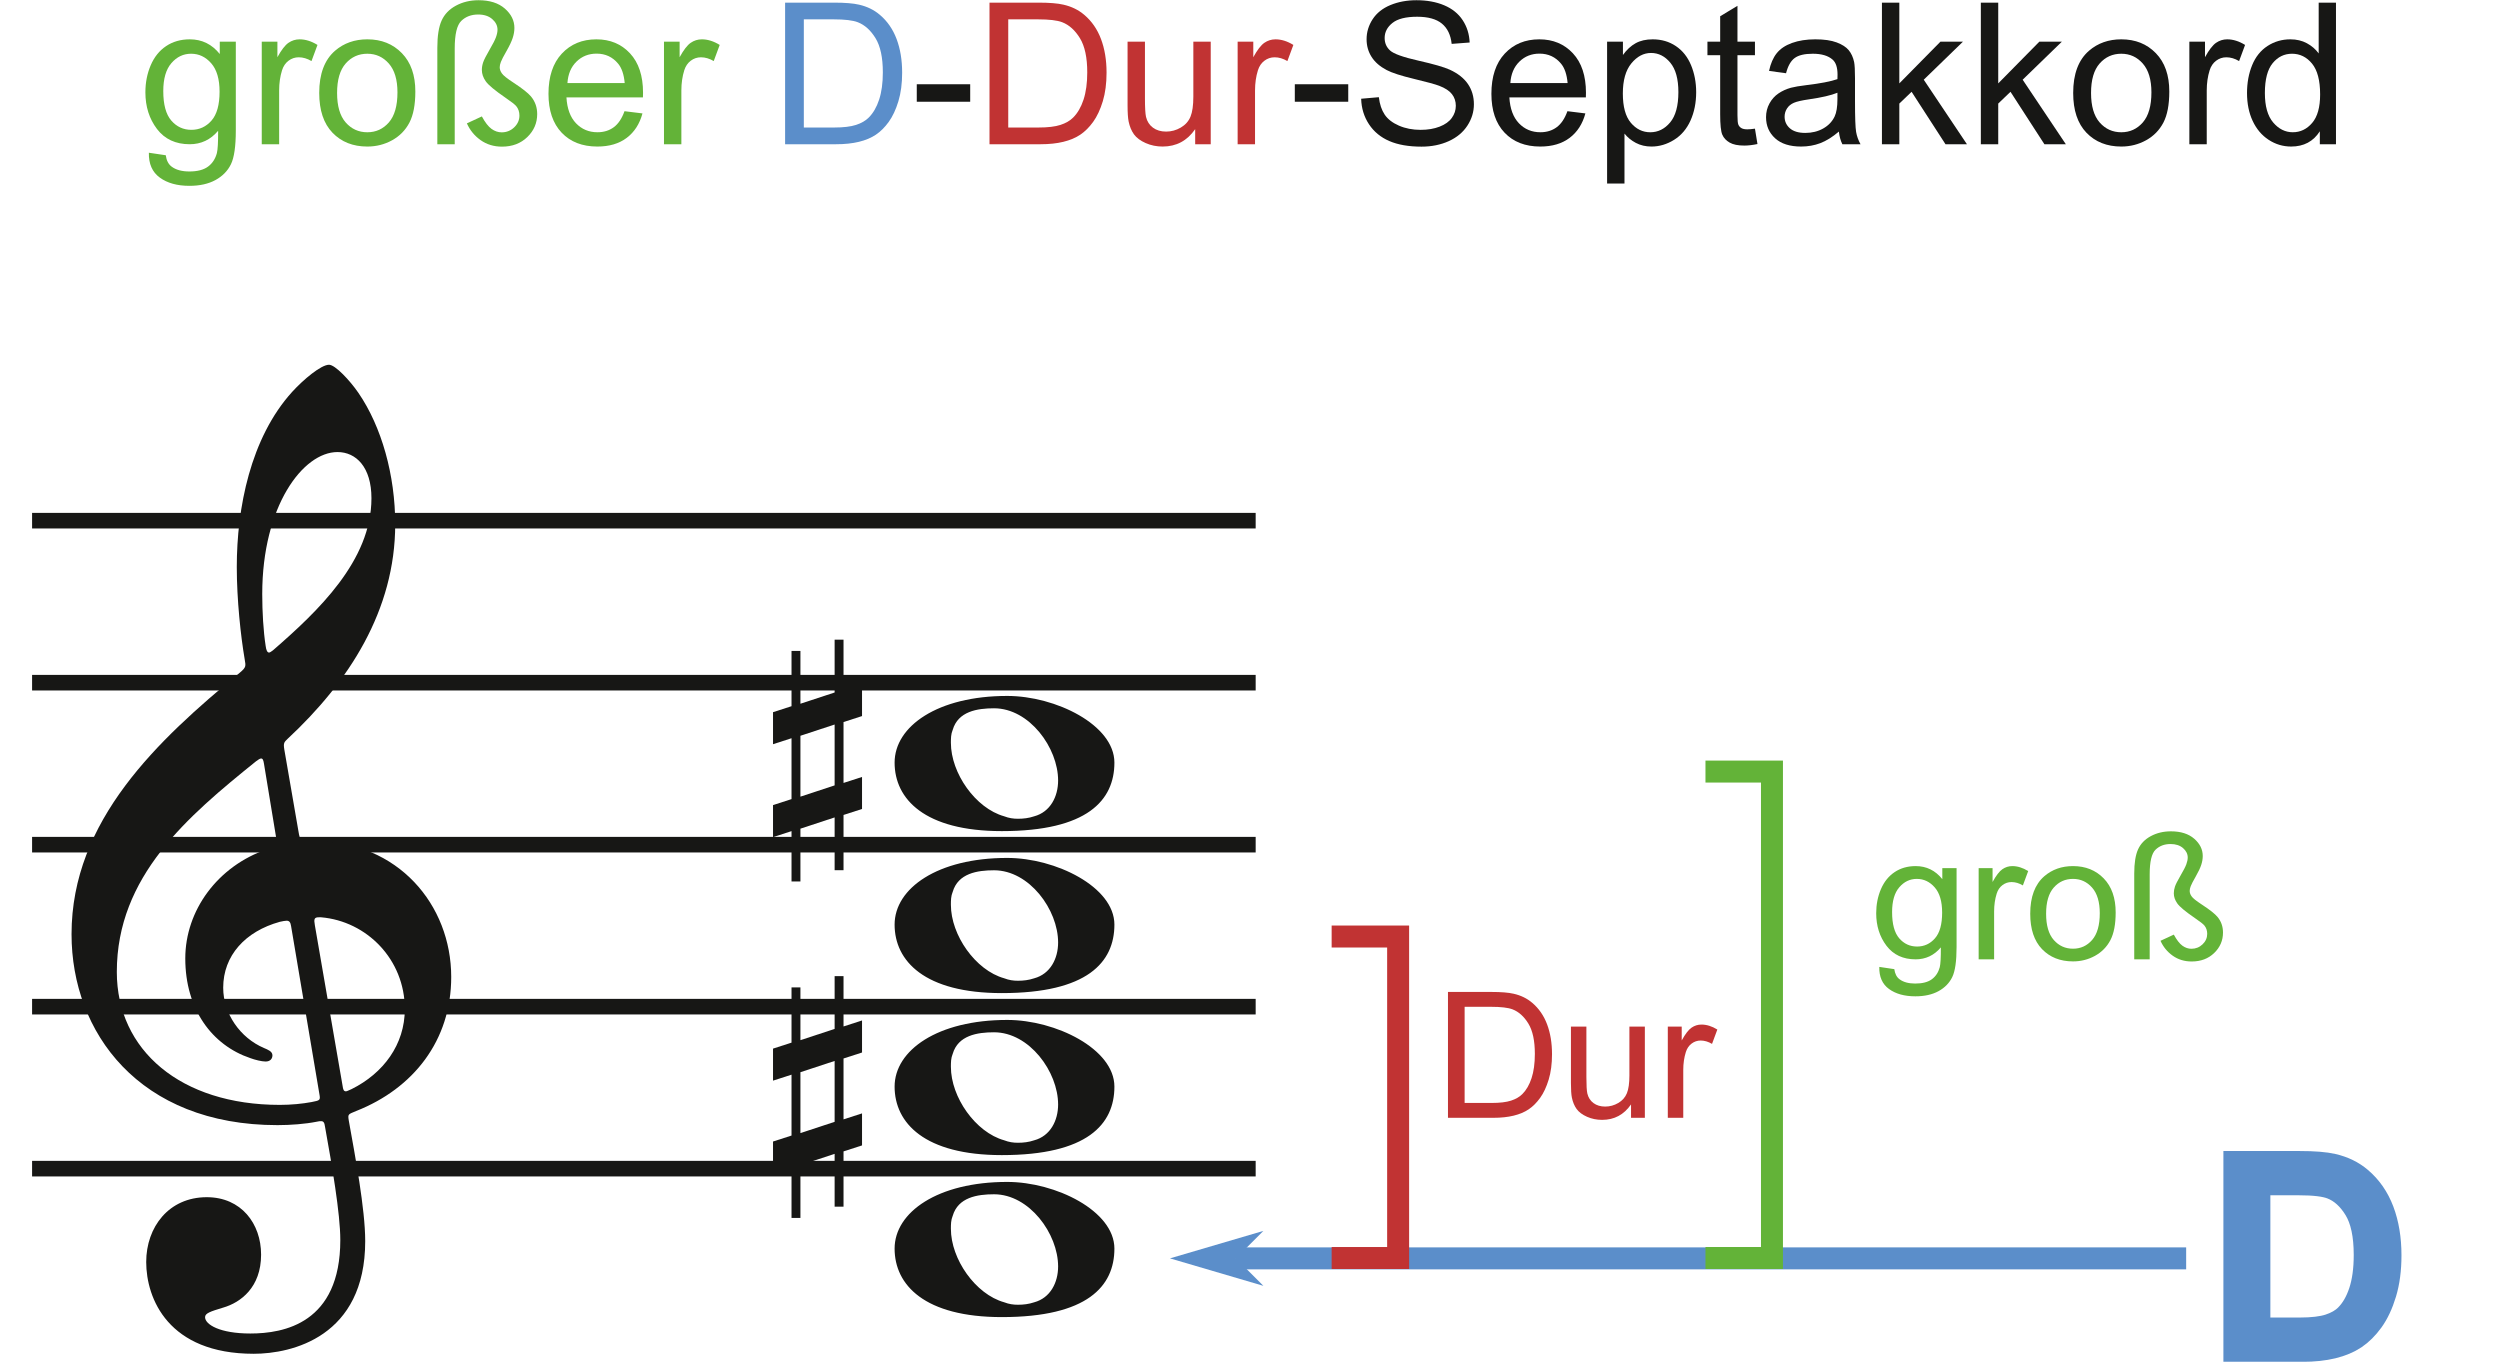 <?xml version="1.0" encoding="UTF-8" standalone="no"?>
<svg
   xmlns:dc="http://purl.org/dc/elements/1.1/"
   xmlns:cc="http://creativecommons.org/ns#"
   xmlns:rdf="http://www.w3.org/1999/02/22-rdf-syntax-ns#"
   xmlns:svg="http://www.w3.org/2000/svg"
   xmlns="http://www.w3.org/2000/svg"
   xmlns:xlink="http://www.w3.org/1999/xlink"
   xmlns:sodipodi="http://sodipodi.sourceforge.net/DTD/sodipodi-0.dtd"
   xmlns:inkscape="http://www.inkscape.org/namespaces/inkscape"
   version="1.1"
   width="988.197pt"
   height="538.259pt"
   viewBox="0 0 988.197 538.259"
   id="svg120"
   sodipodi:docname="Beispiel-Benennung-Seite001.svg"
   inkscape:version="0.92.3 (2405546, 2018-03-11)">
  <sodipodi:namedview
     pagecolor="#ffffff"
     bordercolor="#666666"
     borderopacity="1"
     objecttolerance="10"
     gridtolerance="10"
     guidetolerance="10"
     inkscape:pageopacity="0"
     inkscape:pageshadow="2"
     inkscape:window-width="3825"
     inkscape:window-height="1785"
     id="namedview122"
     showgrid="false"
     inkscape:zoom="0.61477185"
     inkscape:cx="1805.1297"
     inkscape:cy="-136.23433"
     inkscape:window-x="0"
     inkscape:window-y="0"
     inkscape:window-maximized="0"
     inkscape:current-layer="Hintergrund" />
  <defs
     id="defs17">
    <path
       id="GlArialMT39"
       d="M 0.772,10 V 2.842 H 3.237 c 0.557,0 0.981,0.034 1.274,0.103 0.41,0.094 0.76,0.265 1.05,0.513 0.378,0.319 0.66,0.727 0.847,1.223 0.187,0.496 0.281,1.064 0.281,1.702 0,0.544 -0.063,1.025 -0.19,1.445 C 6.372,8.247 6.209,8.595 6.011,8.87 5.812,9.145 5.595,9.361 5.359,9.519 5.123,9.677 4.838,9.797 4.504,9.878 4.171,9.959 3.787,10 3.355,10 Z M 1.719,9.155 h 1.528 c 0.472,0 0.842,-0.044 1.111,-0.132 C 4.627,8.936 4.841,8.812 5,8.652 5.225,8.428 5.4,8.126 5.525,7.747 5.65,7.367 5.713,6.907 5.713,6.367 5.713,5.618 5.59,5.043 5.344,4.641 5.098,4.239 4.8,3.97 4.448,3.833 4.194,3.735 3.786,3.687 3.223,3.687 H 1.719 Z"
       inkscape:connector-curvature="0" />
    <path
       id="GlArialMT88"
       d="M 4.058,10 V 9.238 C 3.654,9.824 3.106,10.117 2.412,10.117 2.106,10.117 1.82,10.059 1.555,9.941 1.29,9.824 1.093,9.677 0.964,9.5 0.836,9.322 0.746,9.105 0.693,8.848 0.658,8.675 0.64,8.402 0.64,8.027 V 4.814 H 1.519 v 2.876 c 0,0.459 0.018,0.768 0.054,0.928 0.055,0.231 0.172,0.413 0.351,0.545 0.179,0.132 0.4,0.198 0.664,0.198 0.264,0 0.511,-0.068 0.742,-0.203 C 3.561,9.023 3.725,8.839 3.821,8.606 3.917,8.373 3.965,8.036 3.965,7.593 V 4.814 H 4.844 V 10 Z"
       inkscape:connector-curvature="0" />
    <path
       id="GlArialMT85"
       d="M 0.649,10 V 4.814 H 1.44 V 5.601 C 1.642,5.233 1.829,4.99 2,4.873 2.17,4.756 2.358,4.697 2.563,4.697 c 0.296,0 0.597,0.094 0.903,0.283 L 3.164,5.796 C 2.949,5.669 2.734,5.605 2.52,5.605 2.327,5.605 2.155,5.663 2.002,5.779 1.849,5.894 1.74,6.055 1.675,6.26 1.577,6.572 1.528,6.914 1.528,7.285 V 10 Z"
       inkscape:connector-curvature="0" />
    <path
       id="GlArialMT74"
       d="m 0.498,10.43 0.854,0.127 c 0.036,0.264 0.135,0.456 0.298,0.576 0.218,0.163 0.516,0.244 0.893,0.244 0.407,0 0.721,-0.081 0.943,-0.244 C 3.708,10.97 3.857,10.742 3.936,10.449 3.981,10.27 4.002,9.894 3.999,9.321 3.615,9.774 3.136,10 2.563,10 1.851,10 1.299,9.743 0.908,9.229 0.518,8.714 0.322,8.097 0.322,7.378 0.322,6.883 0.412,6.427 0.591,6.008 0.77,5.59 1.029,5.267 1.37,5.039 1.71,4.811 2.109,4.697 2.568,4.697 c 0.612,0 1.117,0.247 1.514,0.742 v -0.625 h 0.811 v 4.482 c 0,0.807 -0.082,1.379 -0.247,1.716 -0.164,0.337 -0.425,0.603 -0.781,0.798 -0.356,0.195 -0.795,0.293 -1.316,0.293 -0.619,0 -1.118,-0.139 -1.499,-0.417 C 0.669,11.409 0.485,10.99 0.498,10.43 Z M 1.226,7.314 c 0,0.68 0.135,1.177 0.405,1.489 0.27,0.312 0.609,0.469 1.016,0.469 0.404,0 0.742,-0.155 1.016,-0.466 C 3.936,8.495 4.072,8.008 4.072,7.344 4.072,6.709 3.932,6.23 3.65,5.908 3.368,5.586 3.029,5.425 2.632,5.425 c -0.391,0 -0.723,0.159 -0.996,0.476 C 1.362,6.218 1.226,6.689 1.226,7.314 Z"
       inkscape:connector-curvature="0" />
    <path
       id="GlArialMT82"
       d="m 0.332,7.407 c 0,-0.96 0.267,-1.672 0.801,-2.134 0.446,-0.384 0.99,-0.576 1.631,-0.576 0.713,0 1.295,0.234 1.748,0.701 0.453,0.467 0.679,1.112 0.679,1.936 0,0.667 -0.1,1.192 -0.3,1.575 C 4.69,9.291 4.399,9.588 4.016,9.8 3.634,10.011 3.216,10.117 2.764,10.117 2.038,10.117 1.451,9.884 1.003,9.419 0.556,8.953 0.332,8.283 0.332,7.407 Z m 0.903,0 c 0,0.664 0.145,1.161 0.435,1.492 0.29,0.33 0.654,0.496 1.094,0.496 0.436,0 0.799,-0.166 1.089,-0.498 C 4.142,8.564 4.287,8.058 4.287,7.378 4.287,6.737 4.142,6.251 3.85,5.92 3.559,5.59 3.197,5.425 2.764,5.425 2.324,5.425 1.96,5.589 1.67,5.918 1.38,6.247 1.235,6.743 1.235,7.407 Z"
       inkscape:connector-curvature="0" />
    <path
       id="GlArialMT137"
       d="M 0.747,10 V 5.122 c 0,-0.596 0.072,-1.054 0.217,-1.375 C 1.109,3.427 1.351,3.175 1.69,2.993 2.028,2.811 2.409,2.72 2.832,2.72 c 0.563,0 1.006,0.141 1.328,0.422 0.322,0.282 0.483,0.608 0.483,0.979 0,0.166 -0.029,0.337 -0.088,0.513 C 4.497,4.81 4.393,5.029 4.243,5.291 4.093,5.553 3.999,5.735 3.96,5.838 3.921,5.94 3.901,6.03 3.901,6.108 c 0,0.104 0.036,0.207 0.107,0.307 0.068,0.104 0.265,0.262 0.591,0.474 0.443,0.29 0.737,0.522 0.884,0.698 0.208,0.251 0.312,0.547 0.312,0.889 0,0.453 -0.167,0.84 -0.5,1.162 C 4.962,9.961 4.535,10.122 4.014,10.122 3.604,10.122 3.244,10.012 2.935,9.793 2.625,9.573 2.394,9.29 2.241,8.945 L 2.998,8.594 C 3.161,8.896 3.324,9.106 3.486,9.224 3.649,9.341 3.82,9.399 3.999,9.399 c 0.247,0 0.459,-0.085 0.635,-0.254 C 4.81,8.976 4.897,8.778 4.897,8.55 4.897,8.368 4.845,8.211 4.741,8.081 4.673,7.996 4.491,7.853 4.194,7.651 3.654,7.28 3.32,7.002 3.193,6.816 3.063,6.631 2.998,6.44 2.998,6.245 2.998,6.118 3.02,5.99 3.064,5.859 3.108,5.729 3.214,5.521 3.381,5.234 3.549,4.948 3.659,4.733 3.711,4.59 3.763,4.447 3.789,4.32 3.789,4.209 3.789,4.007 3.7,3.829 3.523,3.674 3.346,3.52 3.109,3.442 2.812,3.442 2.464,3.442 2.179,3.55 1.958,3.765 1.737,3.979 1.626,4.445 1.626,5.161 V 10 Z"
       inkscape:connector-curvature="0" />
    <path
       id="GlArialMT72"
       d="M 4.209,8.33 5.117,8.442 C 4.974,8.973 4.709,9.385 4.321,9.678 3.934,9.971 3.439,10.117 2.837,10.117 2.078,10.117 1.477,9.884 1.033,9.417 0.588,8.949 0.366,8.294 0.366,7.451 0.366,6.579 0.591,5.902 1.04,5.42 1.489,4.938 2.072,4.697 2.788,4.697 c 0.693,0 1.26,0.236 1.699,0.708 0.439,0.472 0.659,1.136 0.659,1.992 0,0.052 -0.002,0.13 -0.005,0.234 H 1.274 c 0.033,0.57 0.194,1.006 0.483,1.309 0.29,0.303 0.651,0.454 1.084,0.454 0.322,0 0.597,-0.085 0.825,-0.254 C 3.895,8.971 4.076,8.701 4.209,8.33 Z M 1.323,6.909 H 4.219 C 4.18,6.473 4.069,6.146 3.887,5.928 3.607,5.589 3.244,5.42 2.798,5.42 c -0.404,0 -0.743,0.135 -1.018,0.405 -0.275,0.27 -0.427,0.632 -0.456,1.084 z"
       inkscape:connector-curvature="0" />
    <path
       id="GlArialMT3"
       d=""
       inkscape:connector-curvature="0" />
    <path
       id="GlArialMT16"
       d="M 0.317,7.852 V 6.968 H 3.018 v 0.884 z"
       inkscape:connector-curvature="0" />
    <path
       id="GlArialMT54"
       d="M 0.449,7.7 1.343,7.622 C 1.385,7.98 1.484,8.274 1.638,8.503 1.793,8.733 2.033,8.918 2.358,9.06 2.684,9.202 3.05,9.273 3.457,9.273 3.818,9.273 4.137,9.219 4.414,9.111 4.691,9.004 4.897,8.857 5.032,8.669 5.167,8.482 5.234,8.278 5.234,8.057 5.234,7.832 5.169,7.636 5.039,7.468 4.909,7.301 4.694,7.16 4.395,7.046 4.202,6.971 3.778,6.855 3.12,6.697 2.462,6.539 2.002,6.39 1.738,6.25 1.397,6.071 1.142,5.849 0.974,5.583 0.806,5.318 0.723,5.021 0.723,4.692 0.723,4.331 0.825,3.993 1.03,3.679 1.235,3.365 1.535,3.127 1.929,2.964 2.323,2.801 2.76,2.72 3.242,2.72 c 0.531,0 0.999,0.085 1.404,0.256 0.405,0.171 0.717,0.422 0.935,0.754 0.218,0.332 0.335,0.708 0.352,1.128 L 5.024,4.927 C 4.976,4.474 4.81,4.132 4.529,3.901 4.247,3.67 3.831,3.555 3.281,3.555 c -0.573,0 -0.99,0.105 -1.252,0.315 -0.262,0.21 -0.393,0.463 -0.393,0.759 0,0.257 0.093,0.469 0.278,0.635 0.182,0.166 0.658,0.336 1.428,0.51 0.77,0.174 1.298,0.326 1.585,0.457 0.417,0.192 0.724,0.435 0.923,0.73 0.199,0.295 0.298,0.634 0.298,1.018 0,0.381 -0.109,0.74 -0.327,1.077 -0.218,0.337 -0.531,0.599 -0.94,0.786 C 4.472,10.028 4.012,10.122 3.501,10.122 2.853,10.122 2.31,10.028 1.873,9.839 1.435,9.65 1.091,9.366 0.842,8.987 0.593,8.608 0.462,8.179 0.449,7.7 Z"
       inkscape:connector-curvature="0" />
    <path
       id="GlArialMT83"
       d="M 0.659,11.987 V 4.814 H 1.46 v 0.674 C 1.649,5.225 1.862,5.027 2.1,4.895 2.337,4.763 2.625,4.697 2.964,4.697 c 0.443,0 0.833,0.114 1.172,0.342 0.339,0.228 0.594,0.549 0.767,0.964 0.172,0.415 0.259,0.87 0.259,1.365 0,0.531 -0.095,1.008 -0.286,1.433 C 4.685,9.226 4.408,9.552 4.045,9.778 3.682,10.004 3.301,10.117 2.9,10.117 2.607,10.117 2.345,10.055 2.112,9.932 1.879,9.808 1.688,9.652 1.538,9.463 V 11.987 Z M 1.455,7.437 c 0,0.667 0.135,1.16 0.405,1.48 0.27,0.319 0.597,0.478 0.982,0.478 0.391,0 0.725,-0.165 1.003,-0.496 C 4.123,8.568 4.263,8.057 4.263,7.363 4.263,6.702 4.127,6.208 3.855,5.879 3.583,5.55 3.259,5.386 2.881,5.386 2.507,5.386 2.175,5.561 1.887,5.911 1.599,6.261 1.455,6.769 1.455,7.437 Z"
       inkscape:connector-curvature="0" />
    <path
       id="GlArialMT87"
       d="M 2.578,9.214 2.705,9.99 C 2.458,10.042 2.236,10.068 2.041,10.068 1.722,10.068 1.475,10.018 1.299,9.917 1.123,9.816 0.999,9.683 0.928,9.519 0.856,9.355 0.82,9.009 0.82,8.481 V 5.498 H 0.176 V 4.814 H 0.82 V 3.53 L 1.694,3.003 V 4.814 H 2.578 V 5.498 H 1.694 v 3.032 c 0,0.251 0.015,0.412 0.046,0.483 0.031,0.072 0.081,0.128 0.151,0.171 0.07,0.042 0.17,0.063 0.3,0.063 0.098,0 0.226,-0.011 0.386,-0.034 z"
       inkscape:connector-curvature="0" />
    <path
       id="GlArialMT68"
       d="M 4.043,9.36 C 3.717,9.637 3.404,9.832 3.103,9.946 2.802,10.06 2.479,10.117 2.134,10.117 1.564,10.117 1.126,9.978 0.82,9.7 0.514,9.421 0.361,9.066 0.361,8.633 0.361,8.379 0.419,8.147 0.535,7.937 0.65,7.727 0.802,7.559 0.989,7.432 1.176,7.305 1.387,7.209 1.621,7.144 1.794,7.098 2.054,7.054 2.402,7.012 3.112,6.927 3.634,6.826 3.97,6.709 3.973,6.588 3.975,6.512 3.975,6.48 3.975,6.121 3.892,5.869 3.726,5.723 3.501,5.524 3.167,5.425 2.725,5.425 2.311,5.425 2.006,5.497 1.809,5.642 1.612,5.787 1.467,6.043 1.372,6.411 L 0.513,6.294 C 0.591,5.926 0.719,5.629 0.898,5.403 1.077,5.177 1.336,5.002 1.675,4.88 2.013,4.758 2.406,4.697 2.852,4.697 c 0.443,0 0.802,0.052 1.079,0.156 0.277,0.104 0.48,0.235 0.61,0.393 0.13,0.158 0.221,0.357 0.273,0.598 0.029,0.15 0.044,0.42 0.044,0.811 v 1.172 c 0,0.817 0.019,1.334 0.056,1.55 C 4.952,9.594 5.026,9.801 5.137,10 H 4.219 C 4.128,9.818 4.069,9.604 4.043,9.36 Z M 3.97,7.397 C 3.651,7.528 3.172,7.638 2.534,7.73 2.173,7.782 1.917,7.84 1.768,7.905 1.618,7.97 1.502,8.066 1.421,8.191 1.34,8.316 1.299,8.455 1.299,8.608 c 0,0.234 0.089,0.43 0.266,0.586 0.177,0.156 0.437,0.234 0.779,0.234 0.339,0 0.64,-0.074 0.903,-0.222 C 3.511,9.058 3.704,8.856 3.828,8.599 3.922,8.4 3.97,8.107 3.97,7.72 Z"
       inkscape:connector-curvature="0" />
    <path
       id="GlArialMT78"
       d="M 0.664,10 V 2.842 H 1.543 V 6.924 L 3.623,4.814 H 4.761 L 2.778,6.738 4.961,10 H 3.877 L 2.163,7.349 1.543,7.944 V 10 Z"
       inkscape:connector-curvature="0" />
    <path
       id="GlArialMT71"
       d="M 4.023,10 V 9.346 C 3.695,9.86 3.211,10.117 2.573,10.117 2.16,10.117 1.78,10.003 1.433,9.775 1.086,9.548 0.818,9.229 0.627,8.821 0.437,8.412 0.342,7.943 0.342,7.412 c 0,-0.517 0.086,-0.987 0.259,-1.409 C 0.773,5.582 1.032,5.259 1.377,5.034 1.722,4.81 2.108,4.697 2.534,4.697 c 0.312,0 0.591,0.066 0.835,0.198 0.244,0.132 0.443,0.304 0.596,0.515 V 2.842 H 4.839 V 10 Z M 1.245,7.412 c 0,0.664 0.14,1.161 0.42,1.489 0.28,0.329 0.61,0.493 0.991,0.493 0.384,0 0.711,-0.157 0.979,-0.471 C 3.904,8.609 4.038,8.13 4.038,7.485 4.038,6.776 3.901,6.255 3.628,5.923 3.355,5.591 3.018,5.425 2.617,5.425 2.227,5.425 1.9,5.584 1.638,5.903 1.376,6.222 1.245,6.725 1.245,7.412 Z"
       inkscape:connector-curvature="0" />
  </defs>
  <g
     inkscape:label="Hintergrund"
     id="Hintergrund"
     inkscape:groupmode="layer"
     transform="translate(874.448,475.835)">
    <g
       id="g985"
       transform="matrix(8.688,0,0,8.688,-874.448,-479.882)">
      <path
         d="M 5.123,0 C 1.962,0 0,1.376 0,3.033 0,4.69 1.362,6.15 4.877,6.15 8.774,6.15 10,4.746 10,3.033 10,1.32 7.33,0 5.123,0 Z M 2.643,1.545 C 2.888,0.702 3.76,0.562 4.523,0.562 c 1.608,0 2.916,1.797 2.916,3.286 0,0.73 -0.354,1.432 -1.09,1.629 C 6.104,5.56 5.858,5.588 5.613,5.588 5.395,5.588 5.204,5.56 4.986,5.476 3.678,5.111 2.561,3.51 2.561,2.134 c 0,-0.197 0,-0.393 0.082,-0.59 z"
         style="fill:#171715;fill-rule:evenodd;stroke:none"
         id="Text1+U0"
         transform="translate(40.702,54.24)"
         inkscape:connector-curvature="0" />
      <path
         id="path20"
         d="M 0,0 H 55.669"
         style="stroke:#171715;stroke-width:0.709;stroke-linecap:butt;stroke-linejoin:miter;stroke-dasharray:none"
         transform="translate(1.46,53.636)"
         inkscape:connector-curvature="0" />
      <path
         id="path22"
         d="M 0,0 H 55.669"
         style="stroke:#171715;stroke-width:0.709;stroke-linecap:butt;stroke-linejoin:miter;stroke-dasharray:none"
         transform="translate(1.46,46.266)"
         inkscape:connector-curvature="0" />
      <path
         id="path24"
         d="M 0,0 H 55.669"
         style="stroke:#171715;stroke-width:0.709;stroke-linecap:butt;stroke-linejoin:miter;stroke-dasharray:none"
         transform="translate(1.46,38.896)"
         inkscape:connector-curvature="0" />
      <path
         id="path26"
         d="M 0,0 H 55.669"
         style="stroke:#171715;stroke-width:0.709;stroke-linecap:butt;stroke-linejoin:miter;stroke-dasharray:none"
         transform="translate(1.46,31.526)"
         inkscape:connector-curvature="0" />
      <path
         id="path28"
         d="M 0,0 H 55.669"
         style="stroke:#171715;stroke-width:0.709;stroke-linecap:butt;stroke-linejoin:miter;stroke-dasharray:none"
         transform="translate(1.46,24.155)"
         inkscape:connector-curvature="0" />
      <path
         d="m 12.1,3.972 c 0.85,0 1.545,0.692 1.545,2.101 0,2.845 -2.446,5.151 -4.48,6.919 -0.077,0.051 -0.129,0.102 -0.18,0.102 -0.077,0 -0.129,-0.102 -0.154,-0.307 C 8.728,12.121 8.676,11.25 8.676,10.43 c 0,-3.998 1.854,-6.458 3.424,-6.458 z m -1.03,21.526 c -0.051,-0.282 -0.026,-0.359 0.18,-0.359 0.026,0 0.077,0 0.103,0 2.085,0.179 3.81,1.922 3.81,4.177 0,1.615 -0.978,2.921 -2.42,3.639 -0.129,0.051 -0.206,0.102 -0.258,0.102 -0.103,0 -0.129,-0.077 -0.154,-0.256 z M 9.294,21.424 c 0.077,0.487 0.077,0.461 -0.386,0.615 -2.266,0.769 -3.733,2.793 -3.733,4.972 0,2.306 1.21,3.946 2.961,4.536 0.206,0.077 0.515,0.154 0.695,0.154 0.206,0 0.309,-0.128 0.309,-0.282 0,-0.179 -0.206,-0.256 -0.386,-0.333 C 7.672,30.624 6.9,29.522 6.9,28.343 c 0,-1.461 1.004,-2.563 2.575,-2.998 0.129,-0.026 0.232,-0.051 0.309,-0.051 0.129,0 0.18,0.077 0.206,0.256 l 1.287,7.637 c 0.051,0.282 0.026,0.282 -0.36,0.359 -0.412,0.077 -0.927,0.128 -1.442,0.128 -4.505,0 -7.415,-2.486 -7.415,-6.048 0,-4.356 3.218,-7.073 6.333,-9.584 0.103,-0.077 0.18,-0.128 0.232,-0.128 0.077,0 0.103,0.077 0.129,0.231 z m 0.386,-3.921 c -0.051,-0.307 0,-0.333 0.154,-0.487 2.78,-2.588 4.892,-5.843 4.892,-9.764 0,-2.229 -0.618,-4.433 -1.673,-5.971 C 12.667,0.718 11.997,0 11.714,0 11.354,0 10.556,0.666 10.041,1.23 8.135,3.331 7.518,6.535 7.518,9.2 c 0,1.486 0.18,3.152 0.36,4.203 0.051,0.307 0.077,0.359 -0.232,0.615 C 3.939,17.067 0,20.732 0,25.908 c 0,4.459 3.064,8.687 9.371,8.687 0.592,0 1.261,-0.051 1.776,-0.154 0.103,-0.026 0.154,-0.026 0.206,-0.026 0.103,0 0.154,0.051 0.18,0.256 0.309,1.717 0.695,3.946 0.695,5.151 0,3.793 -2.574,4.254 -4.093,4.254 -1.39,0 -2.06,-0.41 -2.06,-0.743 0,-0.179 0.232,-0.256 0.824,-0.436 0.798,-0.231 1.725,-0.922 1.725,-2.409 0,-1.409 -0.901,-2.614 -2.472,-2.614 -1.725,0 -2.755,1.358 -2.755,2.947 0,1.666 1.004,4.177 4.892,4.177 1.725,0 5.072,-0.769 5.072,-5.125 0,-1.461 -0.463,-3.895 -0.747,-5.484 -0.051,-0.308 -0.026,-0.282 0.335,-0.436 2.6,-1.025 4.325,-3.203 4.325,-6.099 0,-3.28 -2.42,-6.176 -6.205,-6.176 -0.669,0 -0.669,0 -0.747,-0.461 z"
         style="fill:#171715;fill-rule:evenodd;stroke:none"
         id="Text8+U0"
         transform="translate(3.255,17.061)"
         inkscape:connector-curvature="0" />
      <path
         d="M 5.123,0 C 1.962,0 0,1.376 0,3.033 0,4.69 1.362,6.15 4.877,6.15 8.774,6.15 10,4.746 10,3.033 10,1.32 7.33,0 5.123,0 Z M 2.643,1.545 C 2.888,0.702 3.76,0.562 4.523,0.562 c 1.608,0 2.916,1.797 2.916,3.286 0,0.73 -0.354,1.432 -1.09,1.629 C 6.104,5.56 5.858,5.588 5.613,5.588 5.395,5.588 5.204,5.56 4.986,5.476 3.678,5.111 2.561,3.51 2.561,2.134 c 0,-0.197 0,-0.393 0.082,-0.59 z"
         style="fill:#171715;fill-rule:evenodd;stroke:none"
         id="Kopie von Text1+U0"
         transform="translate(40.702,46.87)"
         inkscape:connector-curvature="0" />
      <path
         d="M 5.123,0 C 1.962,0 0,1.376 0,3.033 0,4.69 1.362,6.15 4.877,6.15 8.774,6.15 10,4.746 10,3.033 10,1.32 7.33,0 5.123,0 Z M 2.643,1.545 C 2.888,0.702 3.76,0.562 4.523,0.562 c 1.608,0 2.916,1.797 2.916,3.286 0,0.73 -0.354,1.432 -1.09,1.629 C 6.104,5.56 5.858,5.588 5.613,5.588 5.395,5.588 5.204,5.56 4.986,5.476 3.678,5.111 2.561,3.51 2.561,2.134 c 0,-0.197 0,-0.393 0.082,-0.59 z"
         style="fill:#171715;fill-rule:evenodd;stroke:none"
         id="Kopie von Text1+U0 (2)"
         transform="translate(40.702,39.499)"
         inkscape:connector-curvature="0" />
      <path
         d="M 5.123,0 C 1.962,0 0,1.376 0,3.033 0,4.69 1.362,6.15 4.877,6.15 8.774,6.15 10,4.746 10,3.033 10,1.32 7.33,0 5.123,0 Z M 2.643,1.545 C 2.888,0.702 3.76,0.562 4.523,0.562 c 1.608,0 2.916,1.797 2.916,3.286 0,0.73 -0.354,1.432 -1.09,1.629 C 6.104,5.56 5.858,5.588 5.613,5.588 5.395,5.588 5.204,5.56 4.986,5.476 3.678,5.111 2.561,3.51 2.561,2.134 c 0,-0.197 0,-0.393 0.082,-0.59 z"
         style="fill:#171715;fill-rule:evenodd;stroke:none"
         id="Kopie von Text1+U0 (3)"
         transform="translate(40.702,32.129)"
         inkscape:connector-curvature="0" />
      <path
         d="M 2.803,6.629 1.247,7.141 V 4.371 L 2.803,3.859 Z M 2.803,0 V 2.402 L 1.247,2.914 V 0.512 H 0.842 V 3.026 L 0,3.298 V 4.755 L 0.842,4.483 V 7.253 L 0,7.525 V 8.983 L 0.842,8.71 V 11 h 0.405 V 8.598 L 2.803,8.086 v 2.402 h 0.405 V 7.974 L 4.05,7.702 V 6.245 L 3.208,6.517 V 3.747 L 4.05,3.475 V 2.017 L 3.208,2.29 V 0 Z"
         style="fill:#171715;fill-rule:evenodd;stroke:none"
         id="Text13+U0"
         transform="translate(35.17,29.57)"
         inkscape:connector-curvature="0" />
      <path
         d="M 2.803,6.629 1.247,7.141 V 4.371 L 2.803,3.859 Z M 2.803,0 V 2.402 L 1.247,2.914 V 0.512 H 0.842 V 3.026 L 0,3.298 V 4.755 L 0.842,4.483 V 7.253 L 0,7.525 V 8.983 L 0.842,8.71 V 11 h 0.405 V 8.598 L 2.803,8.086 v 2.402 h 0.405 V 7.974 L 4.05,7.702 V 6.245 L 3.208,6.517 V 3.747 L 4.05,3.475 V 2.017 L 3.208,2.29 V 0 Z"
         style="fill:#171715;fill-rule:evenodd;stroke:none"
         id="Kopie von Text13+U0"
         transform="translate(35.17,44.877)"
         inkscape:connector-curvature="0" />
      <g
         id="g40">
        <path
           id="path36"
           d="M 0,0 H 43.234"
           style="stroke:#5b8eca;stroke-width:1;stroke-linecap:butt;stroke-linejoin:miter;stroke-dasharray:none"
           transform="translate(56.23,57.718)"
           inkscape:connector-curvature="0" />
        <path
           id="path38"
           d="M 0,0 V 0 L 1.25,-1.25 -3,0 1.25,1.25 Z"
           style="fill:#5b8eca;stroke:none"
           transform="translate(56.23,57.718)"
           inkscape:connector-curvature="0" />
      </g>
      <path
         d="M 0,8.59 V 0 H 2.959 C 3.627,0 4.137,0.041 4.488,0.123 4.98,0.236 5.4,0.442 5.748,0.738 6.201,1.121 6.54,1.61 6.765,2.206 6.989,2.802 7.102,3.483 7.102,4.248 7.102,4.9 7.025,5.479 6.873,5.983 6.721,6.486 6.525,6.903 6.287,7.234 6.049,7.564 5.788,7.823 5.505,8.013 5.222,8.202 4.88,8.346 4.479,8.444 4.079,8.541 3.619,8.59 3.1,8.59 Z M 1.137,7.576 h 1.834 c 0.567,0 1.011,-0.053 1.333,-0.158 C 4.626,7.313 4.883,7.164 5.074,6.973 5.344,6.703 5.554,6.341 5.704,5.886 5.854,5.431 5.93,4.879 5.93,4.231 5.93,3.332 5.782,2.642 5.487,2.159 5.192,1.677 4.834,1.354 4.412,1.19 4.107,1.072 3.617,1.014 2.941,1.014 H 1.137 Z"
         style="fill:#5b8eca;fill-rule:evenodd;stroke:#5b8eca;stroke-width:1px;stroke-linecap:butt;stroke-linejoin:miter;stroke-dasharray:none"
         id="Text21+U0"
         transform="translate(101.658,53.334)"
         inkscape:connector-curvature="0" />
      <g
         id="g51"
         transform="translate(65.261,45.596)">
        <use
           id="use43"
           style="fill:#c13333;stroke:none"
           xlink:href="#GlArialMT39"
           transform="matrix(0.8,0,0,0.8,0,-2.273)"
           x="0"
           y="0"
           width="100%"
           height="100%" />
        <use
           id="use45"
           style="fill:#c13333;stroke:none"
           xlink:href="#GlArialMT88"
           transform="matrix(0.8,0,0,0.8,5.7,-2.273)"
           x="0"
           y="0"
           width="100%"
           height="100%" />
        <use
           id="use47"
           style="fill:#c13333;stroke:none"
           xlink:href="#GlArialMT85"
           transform="matrix(0.8,0,0,0.8,10.1,-2.273)"
           x="0"
           y="0"
           width="100%"
           height="100%" />
        <path
           id="path49"
           d="M 0,0 H 16.275 V 7.37 H 0 Z"
           style="fill:none;stroke:none"
           inkscape:connector-curvature="0" />
      </g>
      <g
         id="g63"
         transform="translate(85.104,38.279)">
        <use
           id="use53"
           style="fill:#63b338;stroke:none"
           xlink:href="#GlArialMT74"
           transform="matrix(0.8,0,0,0.8,0,-2.166)"
           x="0"
           y="0"
           width="100%"
           height="100%" />
        <use
           id="use55"
           style="fill:#63b338;stroke:none"
           xlink:href="#GlArialMT85"
           transform="matrix(0.8,0,0,0.8,4.4,-2.166)"
           x="0"
           y="0"
           width="100%"
           height="100%" />
        <use
           id="use57"
           style="fill:#63b338;stroke:none"
           xlink:href="#GlArialMT82"
           transform="matrix(0.8,0,0,0.8,7,-2.166)"
           x="0"
           y="0"
           width="100%"
           height="100%" />
        <use
           id="use59"
           style="fill:#63b338;stroke:none"
           xlink:href="#GlArialMT137"
           transform="matrix(0.8,0,0,0.8,11.4,-2.166)"
           x="0"
           y="0"
           width="100%"
           height="100%" />
        <path
           id="path61"
           d="M 0,0 H 27.258 V 9.017 H 0 Z"
           style="fill:none;stroke:none"
           inkscape:connector-curvature="0" />
      </g>
      <g
         id="g113"
         transform="translate(0,0.466)">
        <use
           id="use65"
           style="fill:#63b338;stroke:none"
           xlink:href="#GlArialMT74"
           transform="matrix(0.9,0,0,0.9,6.325,-2.438)"
           x="0"
           y="0"
           width="100%"
           height="100%" />
        <use
           id="use67"
           style="fill:#63b338;stroke:none"
           xlink:href="#GlArialMT85"
           transform="matrix(0.9,0,0,0.9,11.325,-2.438)"
           x="0"
           y="0"
           width="100%"
           height="100%" />
        <use
           id="use69"
           style="fill:#63b338;stroke:none"
           xlink:href="#GlArialMT82"
           transform="matrix(0.9,0,0,0.9,14.225,-2.438)"
           x="0"
           y="0"
           width="100%"
           height="100%" />
        <use
           id="use71"
           style="fill:#63b338;stroke:none"
           xlink:href="#GlArialMT137"
           transform="matrix(0.9,0,0,0.9,19.225,-2.438)"
           x="0"
           y="0"
           width="100%"
           height="100%" />
        <use
           id="use73"
           style="fill:#63b338;stroke:none"
           xlink:href="#GlArialMT72"
           transform="matrix(0.9,0,0,0.9,24.625,-2.438)"
           x="0"
           y="0"
           width="100%"
           height="100%" />
        <use
           id="use75"
           style="fill:#63b338;stroke:none"
           xlink:href="#GlArialMT85"
           transform="matrix(0.9,0,0,0.9,29.625,-2.438)"
           x="0"
           y="0"
           width="100%"
           height="100%" />
        <use
           id="use77"
           style="fill:#171715;stroke:none"
           xlink:href="#GlArialMT3"
           transform="matrix(0.9,0,0,0.9,32.525,-2.438)"
           x="0"
           y="0"
           width="100%"
           height="100%" />
        <use
           id="use79"
           style="fill:#5b8eca;stroke:none"
           xlink:href="#GlArialMT39"
           transform="matrix(0.9,0,0,0.9,35.025,-2.438)"
           x="0"
           y="0"
           width="100%"
           height="100%" />
        <use
           id="use81"
           style="fill:#171715;stroke:none"
           xlink:href="#GlArialMT16"
           transform="matrix(0.9,0,0,0.9,41.425,-2.438)"
           x="0"
           y="0"
           width="100%"
           height="100%" />
        <use
           id="use83"
           style="fill:#c13333;stroke:none"
           xlink:href="#GlArialMT39"
           transform="matrix(0.9,0,0,0.9,44.325,-2.438)"
           x="0"
           y="0"
           width="100%"
           height="100%" />
        <use
           id="use85"
           style="fill:#c13333;stroke:none"
           xlink:href="#GlArialMT88"
           transform="matrix(0.9,0,0,0.9,50.725,-2.438)"
           x="0"
           y="0"
           width="100%"
           height="100%" />
        <use
           id="use87"
           style="fill:#c13333;stroke:none"
           xlink:href="#GlArialMT85"
           transform="matrix(0.9,0,0,0.9,55.725,-2.438)"
           x="0"
           y="0"
           width="100%"
           height="100%" />
        <use
           id="use89"
           style="fill:#171715;stroke:none"
           xlink:href="#GlArialMT16"
           transform="matrix(0.9,0,0,0.9,58.625,-2.438)"
           x="0"
           y="0"
           width="100%"
           height="100%" />
        <use
           id="use91"
           style="fill:#171715;stroke:none"
           xlink:href="#GlArialMT54"
           transform="matrix(0.9,0,0,0.9,61.525,-2.438)"
           x="0"
           y="0"
           width="100%"
           height="100%" />
        <use
           id="use93"
           style="fill:#171715;stroke:none"
           xlink:href="#GlArialMT72"
           transform="matrix(0.9,0,0,0.9,67.525,-2.438)"
           x="0"
           y="0"
           width="100%"
           height="100%" />
        <use
           id="use95"
           style="fill:#171715;stroke:none"
           xlink:href="#GlArialMT83"
           transform="matrix(0.9,0,0,0.9,72.525,-2.438)"
           x="0"
           y="0"
           width="100%"
           height="100%" />
        <use
           id="use97"
           style="fill:#171715;stroke:none"
           xlink:href="#GlArialMT87"
           transform="matrix(0.9,0,0,0.9,77.525,-2.438)"
           x="0"
           y="0"
           width="100%"
           height="100%" />
        <use
           id="use99"
           style="fill:#171715;stroke:none"
           xlink:href="#GlArialMT68"
           transform="matrix(0.9,0,0,0.9,80.025,-2.438)"
           x="0"
           y="0"
           width="100%"
           height="100%" />
        <use
           id="use101"
           style="fill:#171715;stroke:none"
           xlink:href="#GlArialMT78"
           transform="matrix(0.9,0,0,0.9,85.025,-2.438)"
           x="0"
           y="0"
           width="100%"
           height="100%" />
        <use
           id="use103"
           style="fill:#171715;stroke:none"
           xlink:href="#GlArialMT78"
           transform="matrix(0.9,0,0,0.9,89.525,-2.438)"
           x="0"
           y="0"
           width="100%"
           height="100%" />
        <use
           id="use105"
           style="fill:#171715;stroke:none"
           xlink:href="#GlArialMT82"
           transform="matrix(0.9,0,0,0.9,94.025,-2.438)"
           x="0"
           y="0"
           width="100%"
           height="100%" />
        <use
           id="use107"
           style="fill:#171715;stroke:none"
           xlink:href="#GlArialMT85"
           transform="matrix(0.9,0,0,0.9,99.025,-2.438)"
           x="0"
           y="0"
           width="100%"
           height="100%" />
        <use
           id="use109"
           style="fill:#171715;stroke:none"
           xlink:href="#GlArialMT71"
           transform="matrix(0.9,0,0,0.9,101.925,-2.438)"
           x="0"
           y="0"
           width="100%"
           height="100%" />
        <path
           id="path111"
           d="M 0,0 H 113.749 V 10.5 H 0 Z"
           style="fill:none;stroke:none"
           inkscape:connector-curvature="0" />
      </g>
      <path
         id="path115"
         d="M 0,0 H 1.627 3.025 V 14.627 H 0"
         style="fill:none;stroke:#c13333;stroke-width:1;stroke-linecap:butt;stroke-linejoin:miter;stroke-dasharray:none"
         transform="translate(60.586,43.075)"
         inkscape:connector-curvature="0" />
      <path
         id="path117"
         d="M 0,0 H 1.627 3.025 V 22.131 H 0"
         style="fill:none;stroke:#63b338;stroke-width:1;stroke-linecap:butt;stroke-linejoin:miter;stroke-dasharray:none"
         transform="translate(77.594,35.57)"
         inkscape:connector-curvature="0" />
    </g>
  </g>
</svg>
